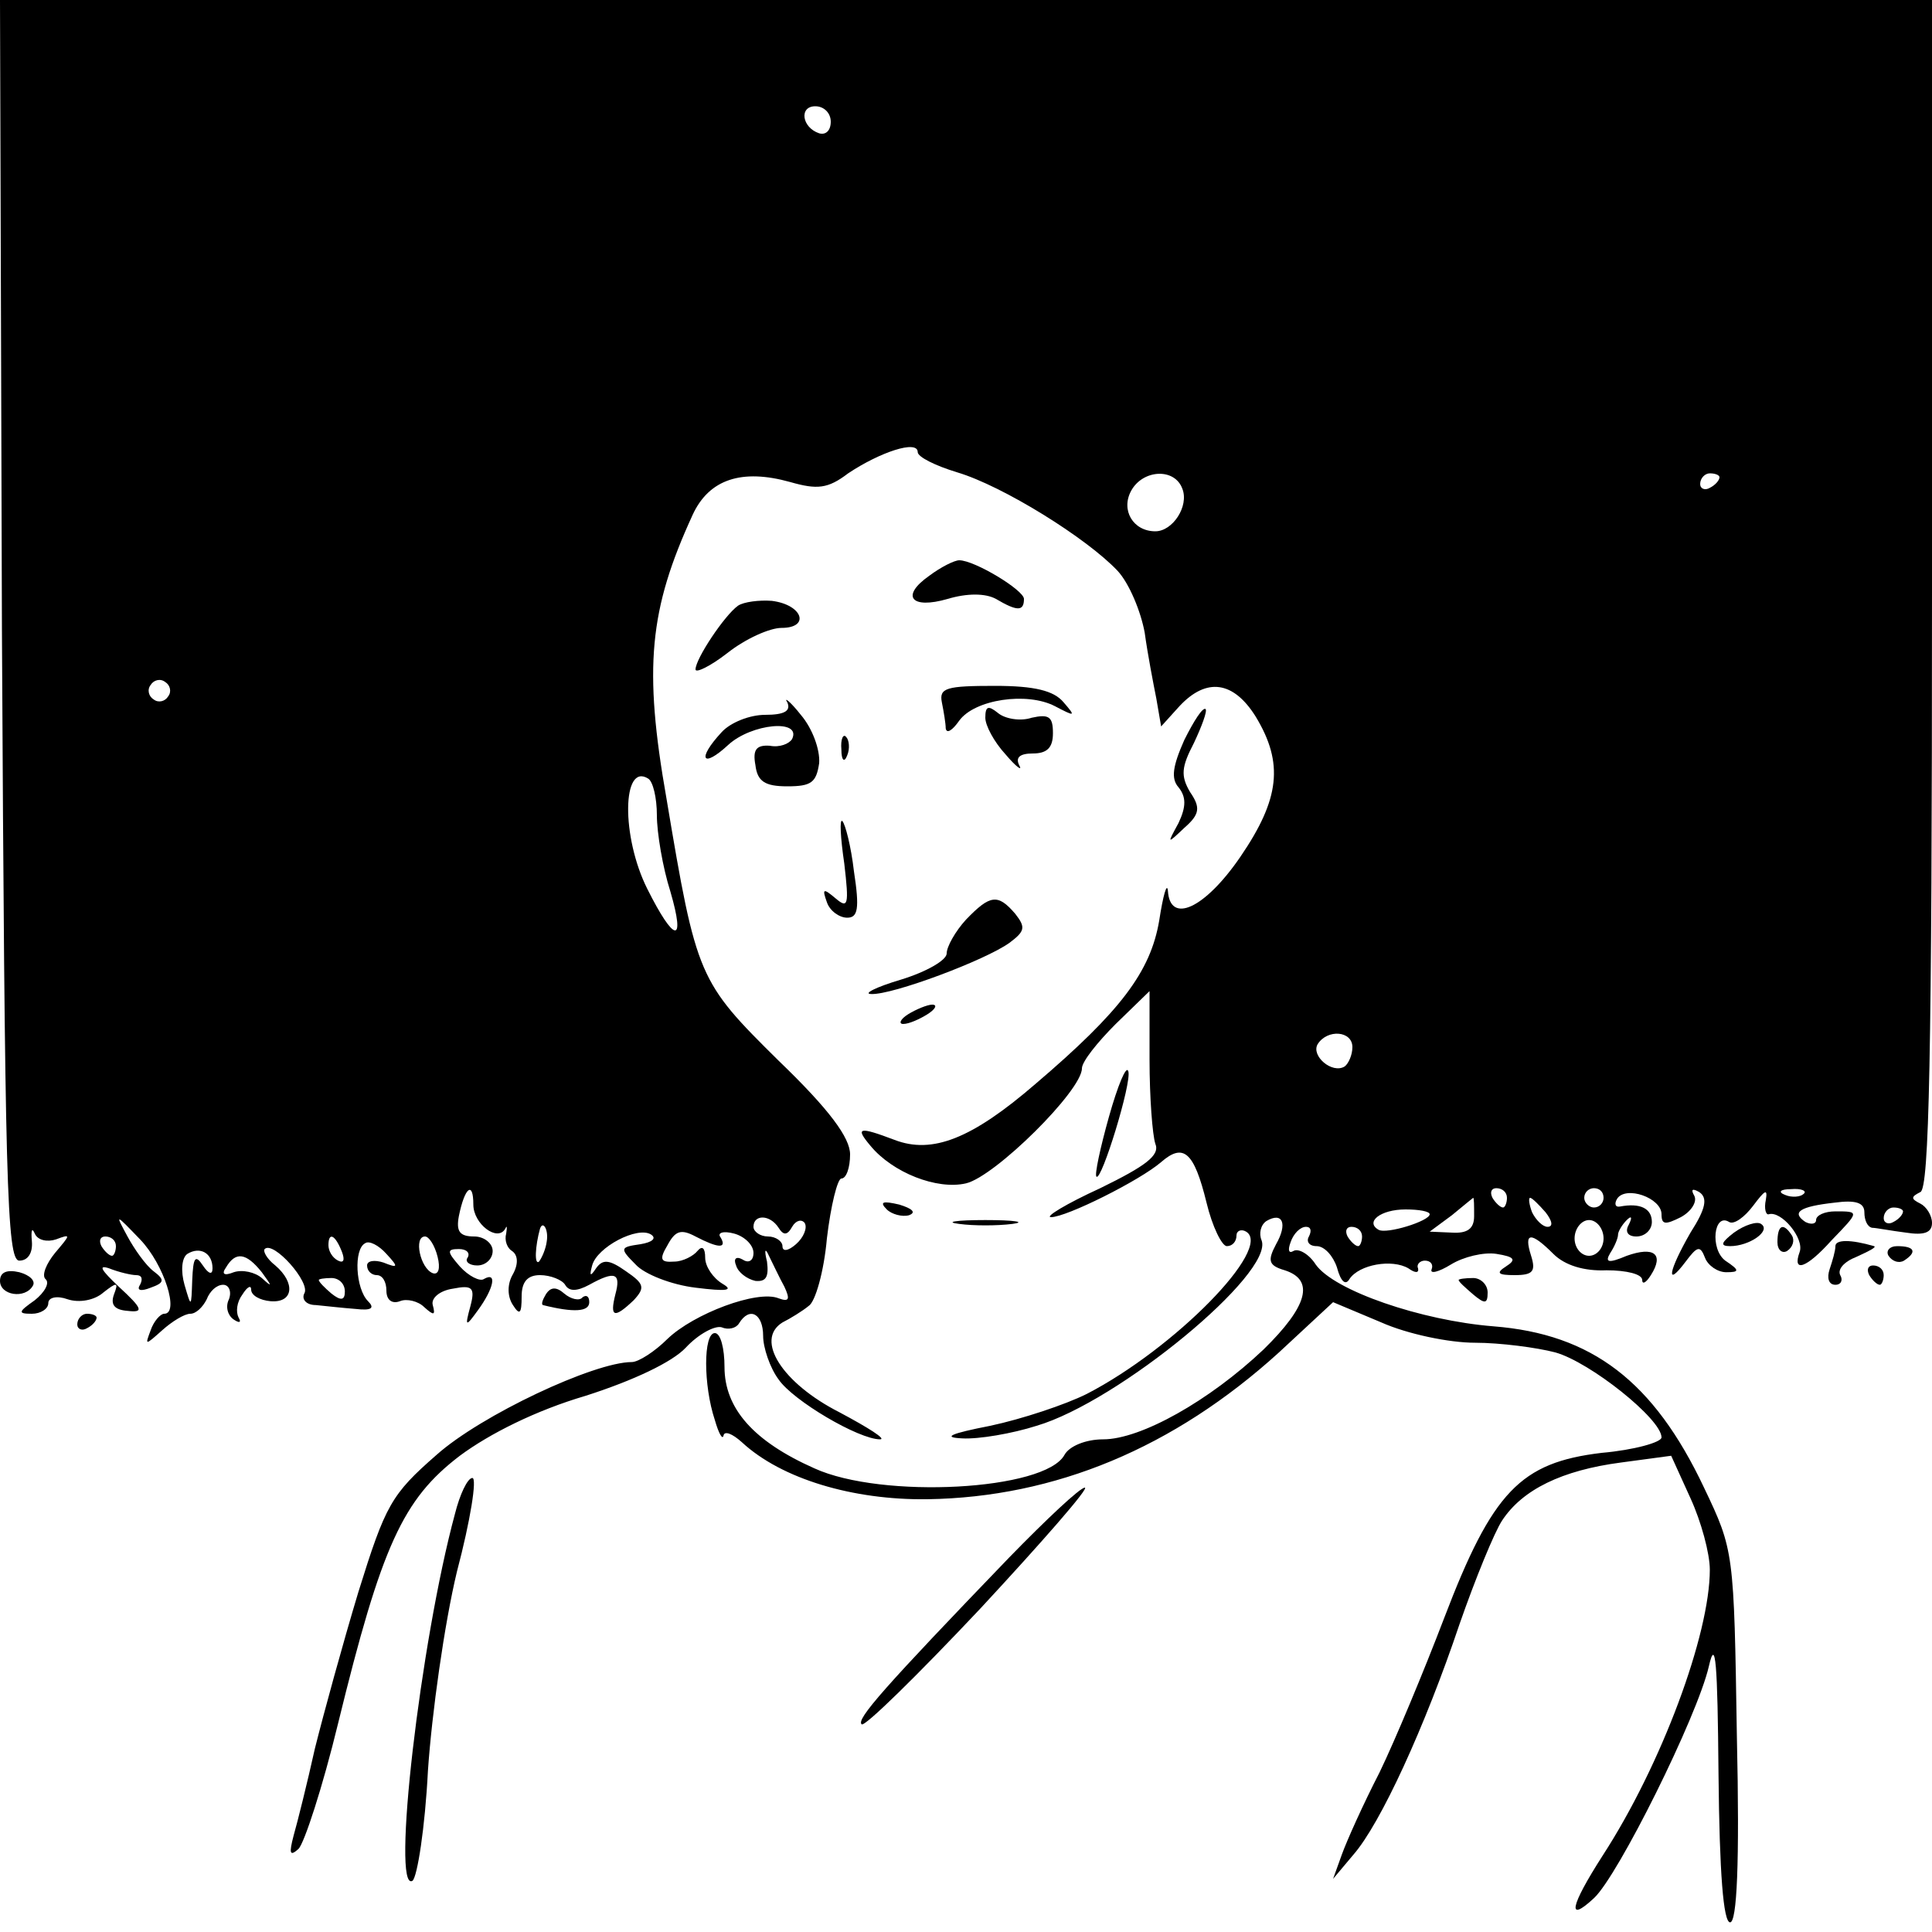 <?xml version="1.0" standalone="no"?>
<!DOCTYPE svg PUBLIC "-//W3C//DTD SVG 20010904//EN"
 "http://www.w3.org/TR/2001/REC-SVG-20010904/DTD/svg10.dtd">
<svg version="1.0" xmlns="http://www.w3.org/2000/svg"
 width="200pt" height="200pt" viewBox="0 0 200 200"
 preserveAspectRatio="xMidYMid meet">

<g transform="translate(0,200) scale(0.1,-0.1)"
fill="#000000" stroke="none">
<path d="M2 1348 c3 -573 5 -653 18 -653 9 0 14 8 13 20 -1 11 0 15 3 8 3 -7
13 -9 22 -6 16 6 15 5 -1 -14 -9 -11 -14 -23 -10 -27 5 -4 -1 -14 -11 -22 -17
-12 -18 -14 -3 -14 9 0 17 5 17 11 0 6 9 8 20 4 12 -4 28 -1 37 7 14 11 16 11
11 -2 -4 -11 1 -16 14 -17 17 -2 16 2 -9 25 -18 17 -22 23 -10 19 10 -4 23 -7
28 -7 6 0 7 -4 4 -10 -4 -6 1 -7 11 -3 14 5 15 8 3 17 -8 6 -20 23 -27 36 -13
24 -13 24 13 -3 25 -26 41 -77 25 -77 -4 0 -11 -8 -14 -17 -6 -16 -6 -16 12 0
10 9 23 17 29 17 6 0 13 7 17 15 3 8 10 15 17 15 6 0 9 -7 6 -15 -4 -8 -1 -17
5 -21 6 -4 8 -3 5 2 -3 6 -2 16 4 24 5 8 9 10 9 5 0 -6 9 -11 20 -12 24 -2 26
19 5 37 -9 7 -13 15 -11 17 9 9 48 -35 41 -46 -3 -6 2 -12 12 -12 10 -1 28 -3
41 -4 17 -2 20 1 13 8 -13 13 -15 54 -3 60 4 3 14 -2 22 -11 13 -14 12 -15 -3
-9 -9 3 -17 2 -17 -3 0 -6 5 -10 10 -10 6 0 10 -7 10 -16 0 -10 6 -14 14 -11
7 3 19 0 25 -6 10 -9 12 -9 9 2 -2 7 7 15 21 17 20 4 23 1 18 -18 -6 -22 -5
-22 8 -4 16 22 20 40 6 32 -4 -3 -16 3 -25 13 -13 15 -14 18 -1 18 8 0 12 -4
9 -9 -3 -4 2 -8 10 -8 9 0 16 7 16 15 0 8 -9 15 -19 15 -15 0 -19 5 -16 21 6
30 15 37 15 12 0 -20 25 -39 33 -25 2 4 2 2 1 -5 -2 -7 1 -15 6 -18 6 -4 7
-13 1 -24 -6 -10 -6 -23 0 -32 7 -11 9 -9 9 9 0 15 6 22 19 22 11 0 23 -5 26
-10 4 -7 12 -7 25 0 27 15 33 12 27 -10 -6 -24 -1 -25 19 -6 12 13 11 17 -8
30 -17 12 -24 13 -31 3 -6 -9 -7 -8 -4 3 5 19 47 41 61 32 6 -4 1 -8 -11 -10
-21 -3 -22 -4 -5 -21 9 -10 37 -21 62 -24 32 -4 40 -3 28 4 -10 6 -18 18 -18
27 0 10 -3 13 -8 7 -4 -5 -15 -11 -24 -11 -14 -1 -16 2 -7 17 8 15 14 17 29 9
23 -12 33 -13 26 -1 -4 5 3 7 14 4 11 -3 20 -12 20 -20 0 -8 -5 -11 -11 -7 -7
4 -10 1 -7 -6 2 -7 11 -14 20 -16 11 -1 14 4 12 20 -3 12 -2 15 2 6 4 -8 11
-23 16 -32 6 -13 5 -16 -6 -12 -22 9 -88 -16 -115 -42 -13 -13 -30 -24 -37
-24 -39 0 -156 -55 -202 -96 -47 -41 -53 -52 -81 -142 -16 -53 -36 -126 -45
-162 -8 -36 -18 -76 -22 -90 -5 -19 -4 -22 5 -14 6 6 25 64 41 130 45 184 67
232 126 277 31 23 79 47 130 62 50 16 90 35 104 50 13 14 30 23 37 21 7 -3 15
-1 18 4 11 18 25 10 25 -13 0 -12 7 -33 16 -45 15 -22 83 -62 105 -62 7 0 -12
12 -42 28 -59 30 -88 75 -59 93 8 4 21 12 27 17 7 4 16 36 19 70 4 34 11 62
15 62 5 0 9 11 9 25 0 17 -21 46 -74 97 -83 82 -85 86 -116 271 -24 136 -18
196 27 294 17 37 51 48 101 34 28 -8 39 -7 60 9 33 22 72 35 72 22 0 -5 18
-14 41 -21 47 -14 134 -68 166 -102 12 -13 24 -42 28 -64 3 -22 9 -53 12 -68
l5 -29 19 21 c28 30 56 26 79 -11 29 -48 25 -85 -16 -145 -37 -54 -73 -70 -75
-35 -1 9 -5 -5 -9 -31 -9 -53 -40 -94 -128 -169 -66 -57 -107 -73 -146 -58
-37 14 -41 13 -25 -6 23 -28 69 -46 99 -39 30 7 120 96 120 119 0 7 16 27 35
46 l35 34 0 -71 c0 -39 3 -78 6 -87 5 -12 -10 -23 -57 -46 -35 -16 -58 -30
-51 -30 16 0 92 38 114 57 23 20 34 11 47 -42 6 -25 16 -45 21 -45 6 0 10 5
10 11 0 5 5 7 10 4 28 -17 -74 -121 -165 -168 -22 -11 -67 -26 -100 -33 -41
-8 -50 -12 -29 -13 17 -1 52 5 77 13 85 25 246 158 233 192 -3 7 -1 16 5 20
17 10 22 -3 10 -24 -9 -17 -8 -22 9 -27 31 -10 24 -37 -22 -82 -56 -53 -127
-93 -166 -93 -18 0 -35 -7 -40 -16 -20 -37 -189 -46 -259 -14 -63 28 -93 62
-93 105 0 19 -4 35 -10 35 -12 0 -12 -54 0 -90 4 -14 8 -21 9 -16 1 5 9 2 19
-7 41 -38 115 -60 192 -59 132 2 255 53 364 152 l56 52 50 -21 c27 -12 70 -21
97 -21 26 0 64 -5 83 -10 36 -10 110 -69 110 -88 0 -5 -28 -13 -62 -16 -84
-10 -113 -40 -163 -171 -21 -55 -51 -127 -67 -160 -17 -33 -34 -71 -39 -85
l-9 -25 21 25 c28 32 74 132 110 239 16 46 36 95 44 107 21 32 62 52 123 60
l52 7 20 -44 c11 -24 20 -57 20 -74 0 -67 -50 -202 -111 -296 -34 -53 -37 -70
-9 -44 25 23 107 188 119 240 7 31 9 4 10 -112 1 -102 5 -153 12 -153 7 0 10
60 7 193 -3 191 -3 192 -34 257 -52 110 -116 159 -218 167 -75 6 -165 37 -184
64 -7 11 -18 17 -23 14 -5 -3 -6 1 -3 9 3 9 10 16 16 16 5 0 6 -4 3 -10 -3 -5
0 -10 8 -10 8 0 17 -10 21 -22 4 -15 9 -19 13 -12 10 15 44 21 61 11 7 -5 11
-5 10 0 -2 4 2 8 7 8 6 0 9 -4 7 -9 -2 -5 7 -3 20 5 13 8 34 13 47 11 19 -3
21 -6 10 -13 -11 -7 -8 -9 9 -9 19 0 22 4 17 20 -8 25 0 25 23 2 12 -12 32
-18 55 -17 21 0 37 -4 37 -10 0 -5 4 -3 9 5 14 22 3 30 -25 20 -19 -8 -23 -7
-17 3 4 6 8 15 8 19 0 3 4 10 9 15 5 5 6 3 2 -5 -4 -7 -1 -12 8 -12 9 0 16 7
16 15 0 14 -12 20 -33 16 -5 -1 -6 3 -3 8 9 14 46 1 46 -16 0 -11 4 -11 20 -3
11 6 17 16 14 22 -4 7 -2 8 5 4 9 -6 7 -17 -9 -42 -23 -40 -26 -58 -5 -30 12
16 15 17 20 4 3 -8 13 -15 22 -15 14 0 14 2 -1 12 -16 12 -12 50 4 40 5 -3 16
5 25 17 12 16 15 18 13 6 -2 -9 0 -16 3 -15 13 4 37 -25 32 -39 -8 -22 7 -17
33 12 29 30 29 30 4 30 -11 0 -20 -4 -20 -9 0 -4 -5 -5 -11 -2 -15 10 -6 16
30 20 22 3 31 0 31 -10 0 -8 3 -15 8 -16 4 0 19 -3 35 -5 19 -3 27 0 27 10 0
8 -6 17 -12 20 -10 5 -10 7 0 12 9 4 12 138 12 620 l0 614 -1000 0 -1000 0 2
-652z m858 526 c0 -9 -5 -14 -12 -12 -18 6 -21 28 -4 28 9 0 16 -7 16 -16z
m364 -380 c7 -18 -10 -44 -28 -44 -23 0 -36 22 -25 42 12 22 45 24 53 2z m556
12 c0 -3 -4 -8 -10 -11 -5 -3 -10 -1 -10 4 0 6 5 11 10 11 6 0 10 -2 10 -4z
m-1606 -227 c-3 -5 -10 -7 -15 -3 -5 3 -7 10 -3 15 3 5 10 7 15 3 5 -3 7 -10
3 -15z m506 -123 c0 -18 6 -54 14 -79 16 -55 4 -53 -24 3 -27 54 -26 131 1
114 5 -3 9 -20 9 -38z m720 -240 c0 -8 -4 -17 -8 -20 -13 -8 -35 11 -28 23 10
16 36 14 36 -3z m160 -156 c0 -5 -2 -10 -4 -10 -3 0 -8 5 -11 10 -3 6 -1 10 4
10 6 0 11 -4 11 -10z m100 0 c0 -5 -4 -10 -10 -10 -5 0 -10 5 -10 10 0 6 5 10
10 10 6 0 10 -4 10 -10z m207 4 c-3 -3 -12 -4 -19 -1 -8 3 -5 6 6 6 11 1 17
-2 13 -5z m-341 -23 c0 -13 -7 -18 -23 -17 l-23 1 23 17 c12 10 22 18 22 18 1
0 1 -8 1 -19z m74 4 c7 -9 8 -15 2 -15 -5 0 -12 7 -16 15 -3 8 -4 15 -2 15 2
0 9 -7 16 -15z m-120 -2 c0 -7 -45 -21 -53 -16 -14 8 2 21 28 21 14 0 25 -2
25 -5z m490 3 c0 -3 -4 -8 -10 -11 -5 -3 -10 -1 -10 4 0 6 5 11 10 11 6 0 10
-2 10 -4z m-1164 -17 c5 -8 9 -8 14 1 4 7 10 8 13 4 3 -5 -1 -15 -9 -22 -8 -7
-14 -8 -14 -2 0 5 -7 10 -15 10 -8 0 -15 5 -15 10 0 13 17 13 26 -1z m854 -11
c0 -10 -7 -18 -15 -18 -8 0 -15 8 -15 18 0 10 7 19 15 19 8 0 15 -9 15 -19z
m-1094 -3 c-1 -8 -5 -17 -8 -21 -5 -4 -4 16 1 34 3 9 9 -1 7 -13z m844 5 c0
-5 -2 -10 -4 -10 -3 0 -8 5 -11 10 -3 6 -1 10 4 10 6 0 11 -4 11 -10z m-1290
-10 c0 -5 -2 -10 -4 -10 -3 0 -8 5 -11 10 -3 6 -1 10 4 10 6 0 11 -4 11 -10z
m234 -6 c3 -8 2 -12 -4 -9 -6 3 -10 10 -10 16 0 14 7 11 14 -7z m99 -5 c3 -12
1 -19 -5 -17 -13 5 -20 38 -8 38 4 0 10 -9 13 -21z m-233 -12 c0 -7 -4 -6 -10
3 -8 12 -10 8 -11 -15 -1 -29 -1 -29 -8 -5 -4 14 -3 28 3 32 13 8 26 1 26 -15z
m51 -4 c11 -15 11 -16 0 -6 -7 6 -20 9 -29 6 -10 -4 -13 -2 -8 5 10 17 21 15
37 -5z m86 -20 c0 -9 -4 -10 -14 -2 -7 6 -13 12 -13 14 0 1 6 2 13 2 8 0 14
-6 14 -14z"/>
<path d="M962 1404 c-30 -21 -19 -35 19 -24 20 6 39 6 50 0 22 -13 29 -13 29
0 0 9 -51 40 -67 40 -5 0 -19 -7 -31 -16z"/>
<path d="M764 1373 c-14 -10 -44 -55 -44 -66 0 -4 15 3 33 17 19 15 44 26 56
26 30 0 22 24 -10 28 -13 1 -29 -1 -35 -5z"/>
<path d="M975 1273 c2 -10 4 -22 4 -27 1 -6 7 -2 14 8 16 22 70 30 99 15 21
-11 22 -11 9 4 -10 12 -30 17 -71 17 -50 0 -58 -2 -55 -17z"/>
<path d="M815 1273 c4 -9 -3 -13 -23 -13 -16 0 -36 -8 -45 -18 -26 -28 -20
-38 7 -13 24 22 76 27 66 6 -3 -5 -13 -9 -23 -7 -14 1 -18 -4 -15 -20 2 -17
10 -22 33 -22 25 0 30 4 33 24 1 14 -7 36 -19 50 -11 14 -18 19 -14 13z"/>
<path d="M1020 1257 c0 -8 9 -25 21 -38 11 -13 18 -18 14 -11 -4 8 1 12 14 12
15 0 21 6 21 21 0 17 -4 20 -22 16 -12 -4 -28 -1 -35 5 -10 8 -13 7 -13 -5z"/>
<path d="M1226 1234 c-12 -27 -14 -40 -6 -49 8 -10 8 -20 0 -37 -12 -22 -12
-22 6 -5 16 14 17 21 6 37 -10 17 -9 26 4 51 8 17 14 33 12 35 -3 2 -12 -12
-22 -32z"/>
<path d="M871 1224 c0 -11 3 -14 6 -6 3 7 2 16 -1 19 -3 4 -6 -2 -5 -13z"/>
<path d="M874 1106 c5 -43 4 -47 -9 -36 -13 11 -14 10 -9 -4 3 -9 13 -16 21
-16 11 0 13 9 7 48 -3 26 -9 49 -12 52 -3 3 -2 -17 2 -44z"/>
<path d="M1000 1048 c-11 -12 -20 -28 -20 -35 0 -7 -21 -19 -47 -27 -27 -8
-40 -15 -31 -15 22 -1 118 35 143 53 16 12 17 16 6 30 -18 21 -26 20 -51 -6z"/>
<path d="M940 950 c-8 -5 -10 -10 -5 -10 6 0 17 5 25 10 8 5 11 10 5 10 -5 0
-17 -5 -25 -10z"/>
<path d="M1148 844 c-9 -32 -15 -60 -13 -62 5 -6 37 98 33 109 -2 7 -11 -15
-20 -47z"/>
<path d="M918 748 c5 -5 16 -8 23 -6 8 3 3 7 -10 11 -17 4 -21 3 -13 -5z"/>
<path d="M993 733 c15 -2 39 -2 55 0 15 2 2 4 -28 4 -30 0 -43 -2 -27 -4z"/>
<path d="M1795 724 c-13 -10 -15 -14 -4 -14 20 0 43 16 32 23 -4 3 -17 -1 -28
-9z"/>
<path d="M1840 714 c0 -8 5 -12 10 -9 6 4 8 11 5 16 -9 14 -15 11 -15 -7z"/>
<path d="M1900 710 c0 -5 -3 -15 -6 -24 -3 -9 -1 -16 6 -16 6 0 8 5 5 10 -3 6
4 14 17 19 13 6 21 10 18 11 -24 7 -40 7 -40 0z"/>
<path d="M1955 700 c4 -6 11 -8 16 -5 14 9 11 15 -7 15 -8 0 -12 -5 -9 -10z"/>
<path d="M0 674 c0 -15 26 -19 34 -5 3 5 -3 11 -14 14 -13 3 -20 0 -20 -9z"/>
<path d="M1935 680 c3 -5 8 -10 11 -10 2 0 4 5 4 10 0 6 -5 10 -11 10 -5 0 -7
-4 -4 -10z"/>
<path d="M1510 675 c0 -2 7 -8 15 -15 12 -10 15 -10 15 2 0 8 -7 15 -15 15 -8
0 -15 -1 -15 -2z"/>
<path d="M565 660 c-3 -5 -5 -10 -3 -11 32 -8 48 -7 48 3 0 6 -3 8 -7 5 -3 -4
-12 -2 -19 4 -8 7 -14 7 -19 -1z"/>
<path d="M80 629 c0 -5 5 -7 10 -4 6 3 10 8 10 11 0 2 -4 4 -10 4 -5 0 -10 -5
-10 -11z"/>
<path d="M471 433 c-36 -133 -66 -393 -44 -380 5 4 13 55 16 114 4 59 17 152
30 206 14 53 21 97 16 97 -5 0 -13 -17 -18 -37z"/>
<path d="M1045 388 c-130 -135 -159 -168 -153 -173 3 -3 58 51 123 120 64 69
113 125 108 125 -5 0 -40 -33 -78 -72z"/>
</g>
</svg>
